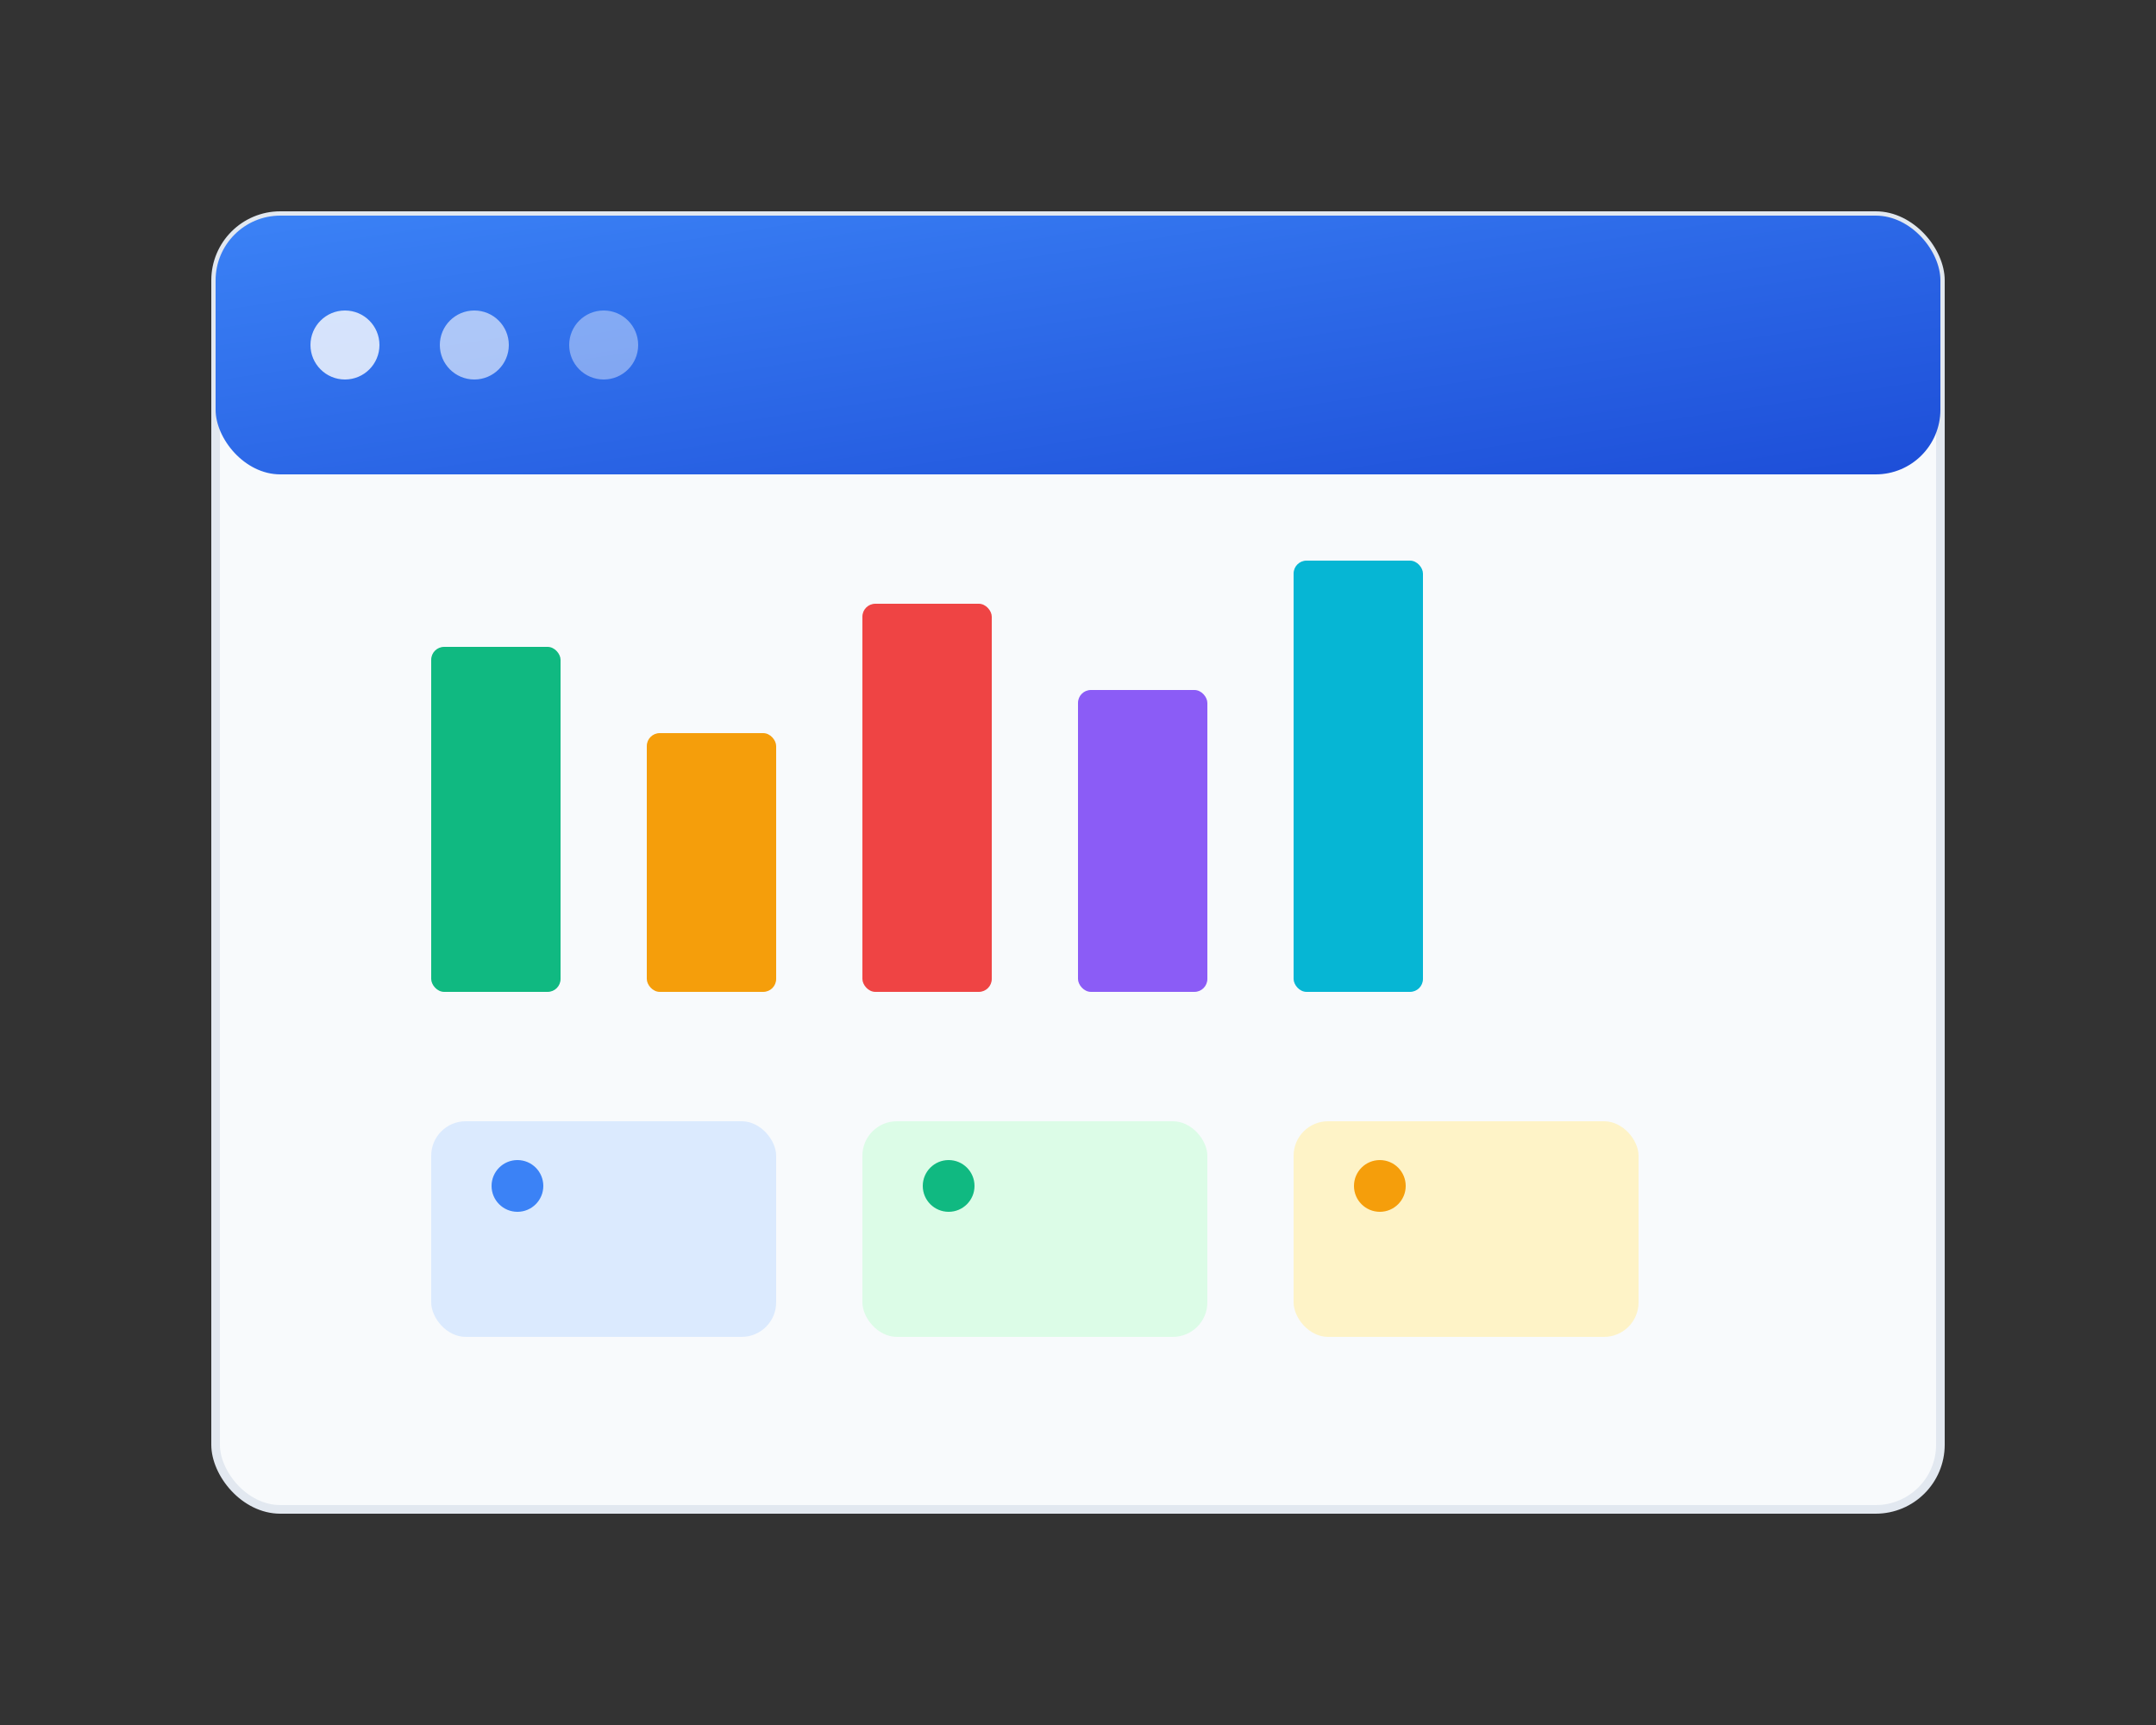 <svg xmlns="http://www.w3.org/2000/svg" viewBox="0 0 500 400" width="500" height="400">
  <rect x="0" y="0" width="500" height="400" fill="#333333" stroke="none"/>
  <defs>
    <linearGradient id="dashboardGrad" x1="0%" y1="0%" x2="100%" y2="100%">
      <stop offset="0%" style="stop-color:#3b82f6;stop-opacity:1"/>
      <stop offset="100%" style="stop-color:#1d4ed8;stop-opacity:1"/>
    </linearGradient>
  </defs>
  
  <!-- Dashboard frame -->
  <rect x="50" y="50" width="400" height="300" rx="15" fill="#f8fafc" stroke="#e2e8f0" stroke-width="2"/>
  
  <!-- Header -->
  <rect x="50" y="50" width="400" height="60" rx="15" fill="url(#dashboardGrad)"/>
  <circle cx="80" cy="80" r="8" fill="white" opacity="0.8"/>
  <circle cx="110" cy="80" r="8" fill="white" opacity="0.6"/>
  <circle cx="140" cy="80" r="8" fill="white" opacity="0.4"/>
  
  <!-- Chart bars -->
  <rect x="100" y="150" width="30" height="80" fill="#10b981" rx="3"/>
  <rect x="150" y="170" width="30" height="60" fill="#f59e0b" rx="3"/>
  <rect x="200" y="140" width="30" height="90" fill="#ef4444" rx="3"/>
  <rect x="250" y="160" width="30" height="70" fill="#8b5cf6" rx="3"/>
  <rect x="300" y="130" width="30" height="100" fill="#06b6d4" rx="3"/>
  
  <!-- Stats cards -->
  <rect x="100" y="260" width="80" height="50" rx="8" fill="#dbeafe"/>
  <rect x="200" y="260" width="80" height="50" rx="8" fill="#dcfce7"/>
  <rect x="300" y="260" width="80" height="50" rx="8" fill="#fef3c7"/>
  
  <!-- Icons -->
  <circle cx="120" cy="275" r="6" fill="#3b82f6"/>
  <circle cx="220" cy="275" r="6" fill="#10b981"/>
  <circle cx="320" cy="275" r="6" fill="#f59e0b"/>
</svg>

